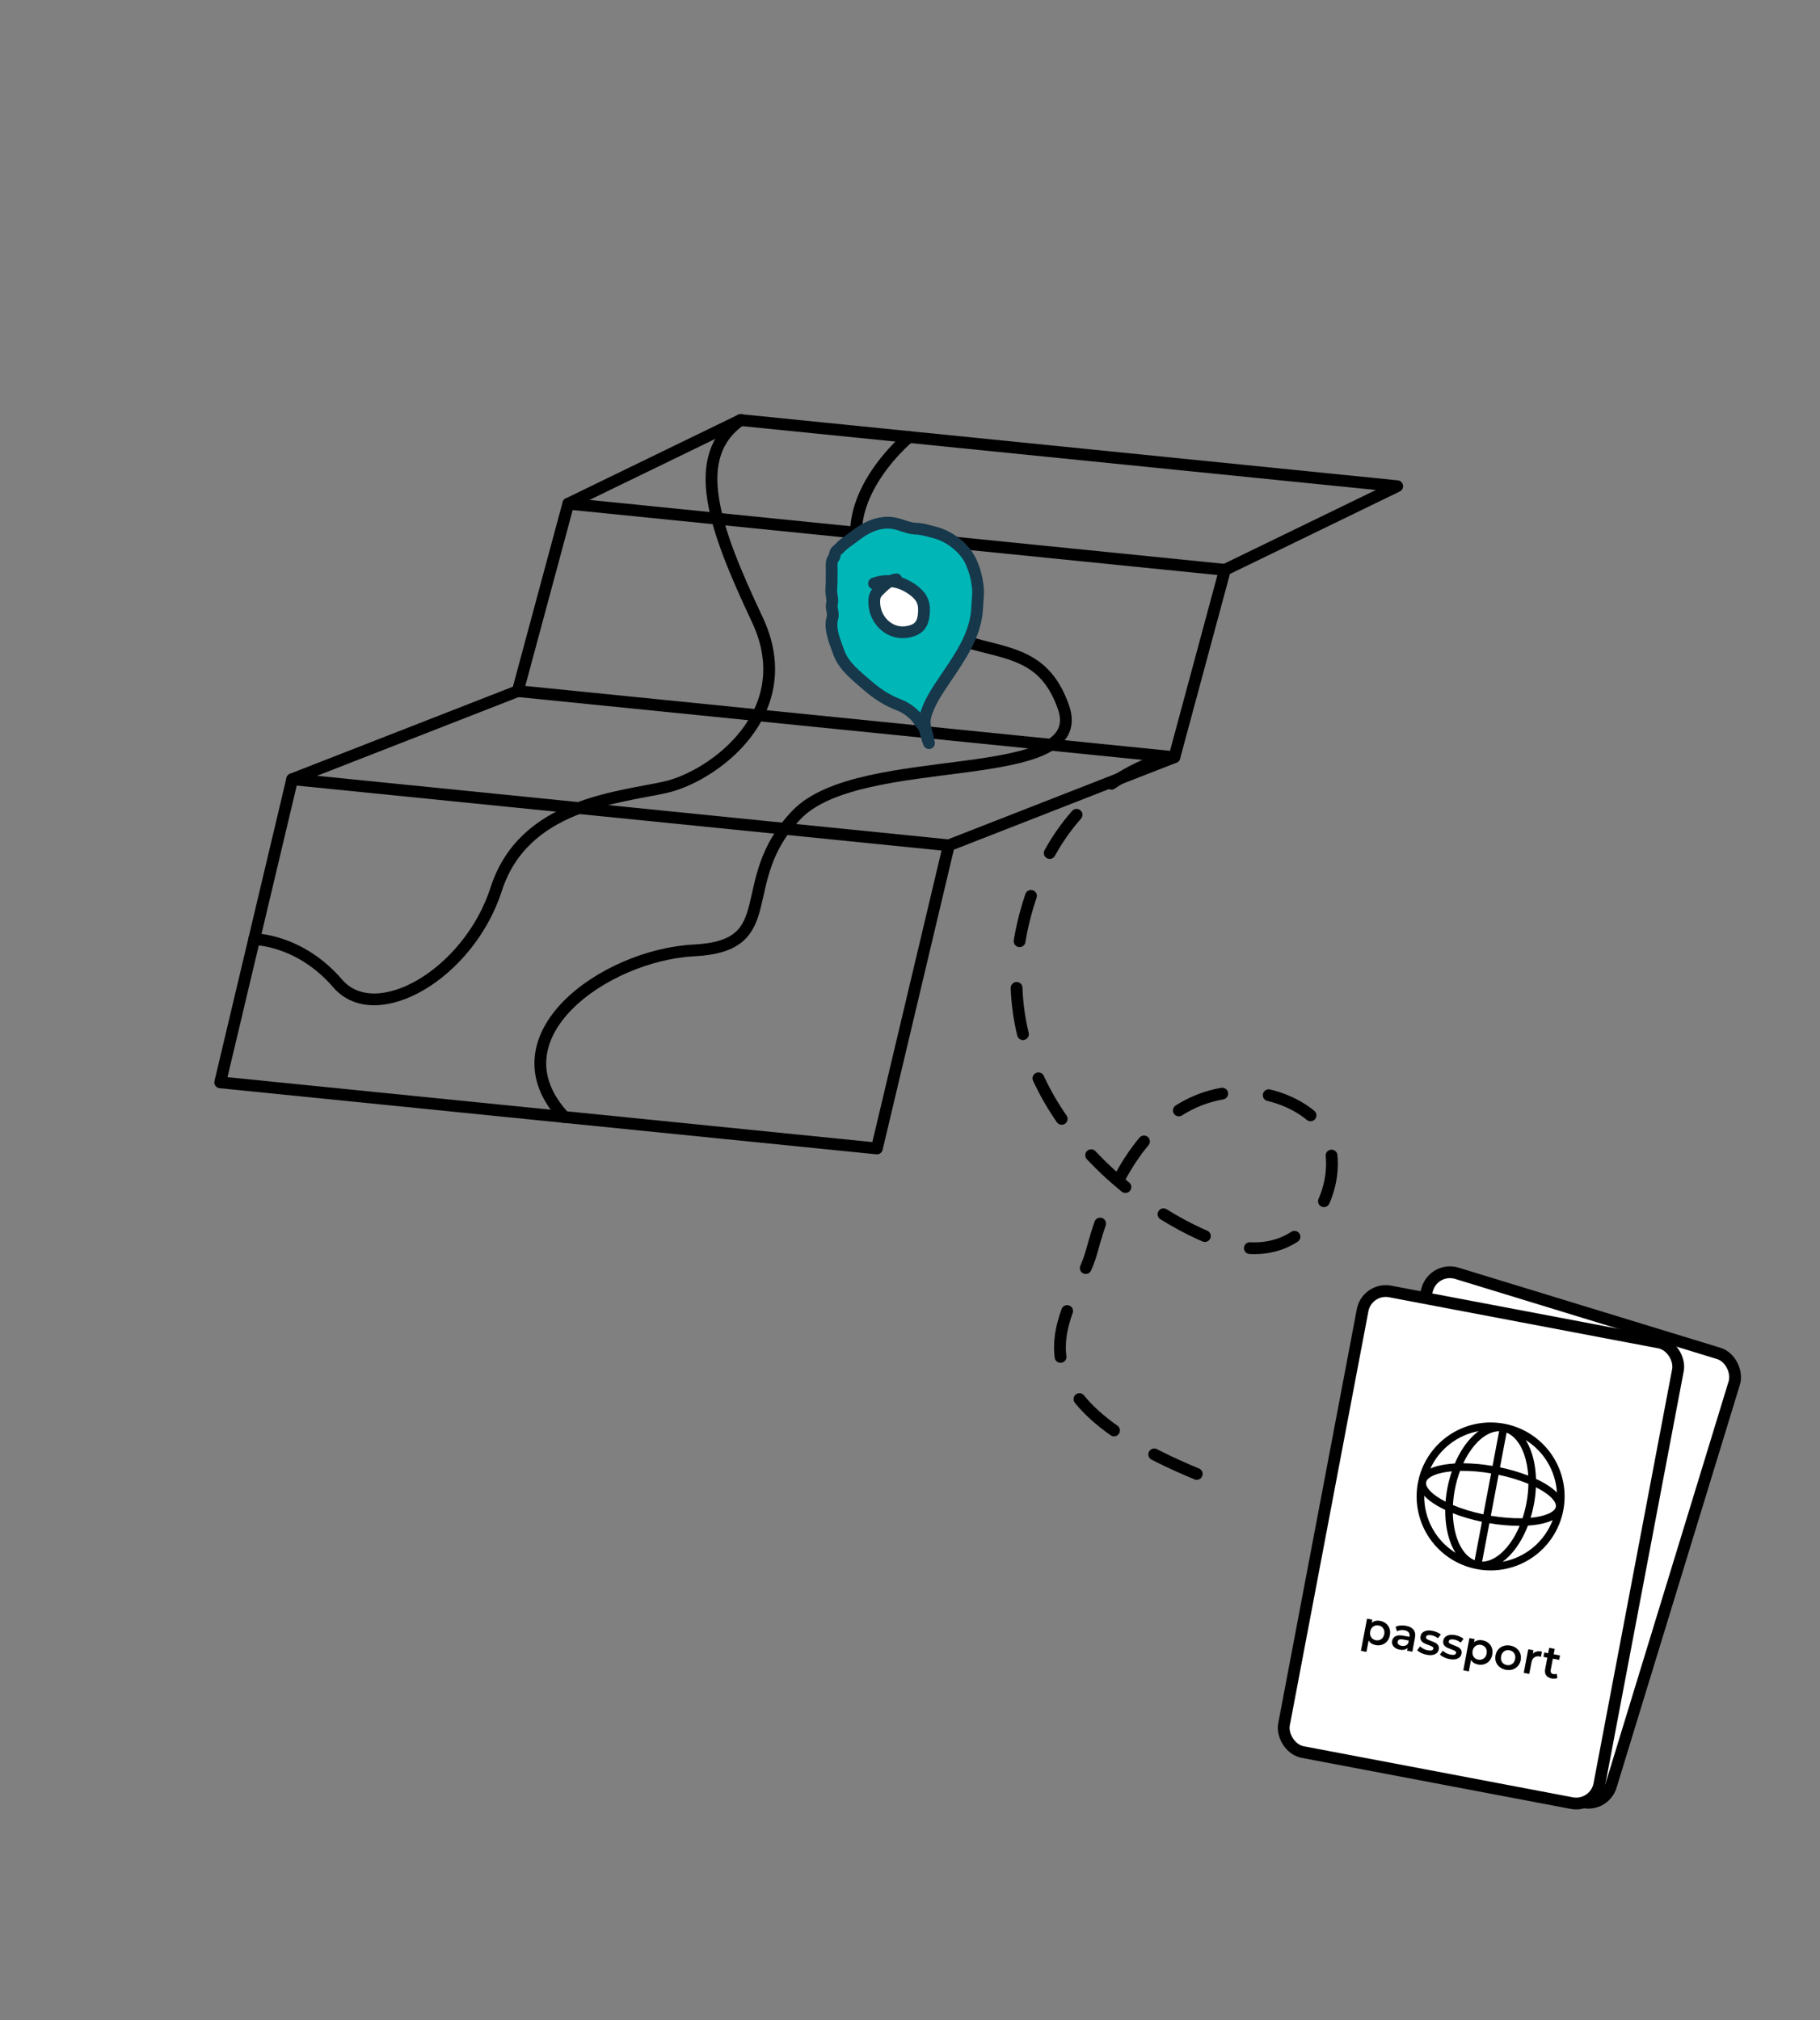 <svg width="309" height="343" viewBox="0 0 309 343" fill="none" xmlns="http://www.w3.org/2000/svg">
<rect x="0" y="0" width="309" height="343" fill="#808080" stroke="none"/>
<path d="M237.217 82.554L207.969 96.756L199.389 128.568L161.092 143.535L148.878 195.004L37.387 183.782L49.609 132.306L87.913 117.346L96.486 85.527L125.733 71.324L237.217 82.554Z" stroke="black" stroke-width="2" stroke-linecap="round" stroke-linejoin="round"/>
<path d="M87.912 117.346L199.388 128.568" stroke="black" stroke-width="2" stroke-linecap="round" stroke-linejoin="round"/>
<path d="M43.16 159.474C43.16 159.474 50.865 159.474 57.332 166.988C63.8 174.502 79.583 165.455 84.251 150.969C88.919 136.483 104.968 135.467 112.993 133.662C121.019 131.856 136.03 121.016 128.569 105.197C121.108 89.377 116.953 77.508 125.758 71.3" stroke="black" stroke-width="2" stroke-linecap="round" stroke-linejoin="round"/>
<path d="M154.319 74.208C154.319 74.208 137.073 88.385 150.382 101.205C163.69 114.025 175.578 106.044 180.536 120.024C185.493 134.004 146.119 126.979 135.229 138.362C124.34 149.744 133.149 160.593 117.868 161.374C102.586 162.156 83.154 176.087 95.825 189.681" stroke="black" stroke-width="2" stroke-linecap="round" stroke-linejoin="round"/>
<path d="M49.608 132.306L161.092 143.535" stroke="black" stroke-width="2" stroke-linecap="round" stroke-linejoin="round"/>
<path d="M96.486 85.527L207.97 96.756" stroke="black" stroke-width="2" stroke-linecap="round" stroke-linejoin="round"/>
<path d="M195.727 129.385C187.819 132.433 178.337 139.405 174.072 155.311C166.102 185.038 191.808 205.234 206.641 210.722C221.474 216.21 228.42 202.034 225.477 193.321C222.534 184.607 195.308 175.097 185.363 212.442C182.764 222.2 167.636 235.571 203.265 250.303" stroke="black" stroke-width="2" stroke-linecap="round" stroke-linejoin="round" stroke-dasharray="7.95 7.95"/>
<rect x="243.515" y="215.028" width="54.495" height="79.604" rx="4" transform="rotate(17.016 243.515 215.028)" fill="white" stroke="black" stroke-width="2"/>
<rect x="232.089" y="218.541" width="54.495" height="79.604" rx="4" transform="rotate(10.743 232.089 218.541)" fill="white" stroke="black" stroke-width="2"/>
<path d="M234.324 275.222C234.715 275.296 235.047 275.448 235.32 275.676C235.598 275.905 235.795 276.191 235.911 276.535C236.027 276.878 236.047 277.253 235.97 277.658C235.893 278.063 235.737 278.407 235.502 278.689C235.268 278.966 234.98 279.161 234.637 279.272C234.3 279.384 233.936 279.403 233.545 279.329C233.005 279.227 232.611 278.965 232.364 278.545L231.995 280.489L231.057 280.311L232.094 274.846L232.987 275.015L232.887 275.541C233.079 275.38 233.296 275.274 233.539 275.221C233.787 275.17 234.049 275.17 234.324 275.222ZM233.593 278.506C233.938 278.571 234.243 278.51 234.507 278.321C234.775 278.134 234.945 277.852 235.017 277.477C235.088 277.102 235.033 276.778 234.851 276.505C234.675 276.233 234.414 276.064 234.068 275.998C233.843 275.956 233.63 275.97 233.43 276.041C233.231 276.106 233.061 276.225 232.92 276.395C232.779 276.565 232.684 276.775 232.637 277.026C232.589 277.276 232.6 277.506 232.669 277.716C232.738 277.926 232.853 278.101 233.013 278.24C233.174 278.375 233.367 278.463 233.593 278.506Z" fill="black"/>
<path d="M238.729 276.058C239.32 276.17 239.743 276.398 240 276.742C240.262 277.083 240.339 277.538 240.23 278.108L239.785 280.458L238.899 280.29L238.991 279.802C238.843 279.956 238.652 280.059 238.419 280.114C238.191 280.164 237.928 280.161 237.627 280.104C237.327 280.047 237.074 279.947 236.868 279.804C236.662 279.656 236.514 279.48 236.423 279.276C236.338 279.068 236.318 278.849 236.361 278.619C236.43 278.258 236.617 277.996 236.923 277.831C237.235 277.662 237.679 277.632 238.254 277.741L239.29 277.938L239.302 277.878C239.355 277.598 239.311 277.366 239.169 277.184C239.032 277.002 238.799 276.88 238.469 276.818C238.243 276.775 238.014 276.768 237.78 276.796C237.552 276.825 237.351 276.888 237.177 276.985L236.939 276.232C237.179 276.111 237.455 276.037 237.767 276.008C238.078 275.979 238.399 275.995 238.729 276.058ZM237.952 279.457C238.187 279.502 238.405 279.489 238.605 279.418C238.811 279.343 238.971 279.213 239.084 279.027L239.172 278.561L238.204 278.377C237.663 278.275 237.359 278.401 237.292 278.757C237.259 278.927 237.301 279.075 237.418 279.2C237.534 279.326 237.712 279.412 237.952 279.457Z" fill="black"/>
<path d="M242.218 280.974C241.892 280.913 241.583 280.81 241.288 280.666C240.994 280.522 240.767 280.367 240.606 280.202L241.102 279.557C241.26 279.712 241.456 279.85 241.692 279.973C241.934 280.091 242.178 280.174 242.423 280.22C242.984 280.326 243.292 280.232 243.348 279.937C243.375 279.797 243.32 279.685 243.186 279.603C243.056 279.521 242.838 279.425 242.533 279.315C242.212 279.203 241.952 279.094 241.754 278.989C241.562 278.885 241.403 278.738 241.278 278.548C241.159 278.355 241.127 278.113 241.182 277.822C241.255 277.442 241.47 277.169 241.828 277.004C242.192 276.834 242.644 276.801 243.185 276.903C243.46 276.956 243.729 277.04 243.992 277.158C244.256 277.27 244.465 277.395 244.621 277.534L244.125 278.178C243.823 277.914 243.459 277.741 243.033 277.66C242.758 277.608 242.54 277.611 242.378 277.668C242.223 277.722 242.132 277.816 242.107 277.951C242.078 278.101 242.133 278.223 242.271 278.317C242.415 278.406 242.641 278.509 242.951 278.625C243.262 278.736 243.514 278.843 243.707 278.947C243.9 279.051 244.054 279.194 244.17 279.377C244.29 279.561 244.324 279.795 244.27 280.08C244.198 280.456 243.979 280.725 243.611 280.889C243.243 281.052 242.778 281.081 242.218 280.974Z" fill="black"/>
<path d="M246.082 281.708C245.756 281.646 245.446 281.543 245.152 281.399C244.858 281.255 244.631 281.1 244.47 280.935L244.966 280.29C245.123 280.445 245.32 280.583 245.556 280.706C245.798 280.824 246.042 280.907 246.287 280.953C246.847 281.059 247.156 280.965 247.212 280.67C247.238 280.53 247.184 280.418 247.05 280.336C246.92 280.254 246.702 280.158 246.396 280.048C246.075 279.936 245.816 279.827 245.618 279.722C245.425 279.618 245.267 279.471 245.142 279.281C245.023 279.088 244.991 278.846 245.046 278.555C245.118 278.175 245.333 277.902 245.692 277.737C246.056 277.567 246.508 277.534 247.048 277.636C247.324 277.689 247.593 277.773 247.856 277.891C248.12 278.003 248.329 278.128 248.484 278.267L247.989 278.912C247.686 278.647 247.322 278.474 246.897 278.393C246.622 278.341 246.403 278.344 246.242 278.401C246.087 278.455 245.996 278.549 245.971 278.684C245.942 278.834 245.997 278.956 246.135 279.05C246.278 279.139 246.505 279.242 246.815 279.358C247.126 279.469 247.378 279.576 247.571 279.68C247.764 279.784 247.918 279.927 248.034 280.11C248.154 280.294 248.188 280.528 248.133 280.813C248.062 281.189 247.843 281.458 247.474 281.622C247.106 281.785 246.642 281.814 246.082 281.708Z" fill="black"/>
<path d="M251.708 278.52C252.098 278.595 252.43 278.746 252.703 278.974C252.981 279.203 253.178 279.489 253.295 279.833C253.411 280.176 253.431 280.551 253.354 280.956C253.277 281.362 253.121 281.705 252.886 281.987C252.652 282.264 252.363 282.459 252.021 282.57C251.683 282.682 251.319 282.701 250.929 282.627C250.388 282.525 249.995 282.263 249.748 281.843L249.379 283.788L248.44 283.61L249.477 278.144L250.371 278.313L250.271 278.839C250.462 278.678 250.679 278.572 250.923 278.519C251.171 278.468 251.433 278.468 251.708 278.52ZM250.976 281.804C251.322 281.869 251.626 281.808 251.89 281.62C252.159 281.432 252.329 281.151 252.4 280.775C252.471 280.4 252.416 280.076 252.235 279.803C252.058 279.531 251.797 279.362 251.452 279.296C251.227 279.254 251.014 279.268 250.814 279.339C250.615 279.405 250.445 279.523 250.303 279.693C250.162 279.863 250.068 280.073 250.02 280.324C249.973 280.574 249.984 280.804 250.053 281.014C250.122 281.224 250.236 281.399 250.397 281.538C250.558 281.673 250.751 281.761 250.976 281.804Z" fill="black"/>
<path d="M255.655 283.524C255.25 283.447 254.901 283.29 254.609 283.053C254.317 282.816 254.108 282.525 253.981 282.18C253.861 281.83 253.838 281.458 253.913 281.062C253.988 280.667 254.145 280.331 254.385 280.055C254.629 279.78 254.93 279.585 255.288 279.472C255.647 279.359 256.029 279.34 256.434 279.417C256.845 279.495 257.196 279.652 257.488 279.889C257.78 280.126 257.987 280.417 258.108 280.761C258.235 281.107 258.26 281.477 258.185 281.873C258.11 282.268 257.95 282.606 257.705 282.886C257.466 283.162 257.167 283.357 256.809 283.471C256.45 283.584 256.066 283.602 255.655 283.524ZM255.808 282.721C256.153 282.786 256.46 282.725 256.729 282.538C256.998 282.35 257.168 282.069 257.239 281.693C257.311 281.318 257.255 280.994 257.074 280.721C256.892 280.448 256.629 280.279 256.283 280.213C255.938 280.147 255.631 280.208 255.362 280.396C255.098 280.584 254.931 280.866 254.859 281.242C254.788 281.617 254.841 281.941 255.017 282.213C255.199 282.486 255.462 282.655 255.808 282.721Z" fill="black"/>
<path d="M260.245 280.794C260.595 280.424 261.111 280.304 261.791 280.434L261.622 281.327C261.545 281.297 261.474 281.275 261.408 281.263C261.043 281.194 260.737 281.247 260.491 281.424C260.246 281.595 260.086 281.881 260.01 282.281L259.641 284.226L258.702 284.048L259.463 280.038L260.356 280.208L260.245 280.794Z" fill="black"/>
<path d="M264.416 284.906C264.289 284.975 264.141 285.017 263.972 285.032C263.809 285.047 263.639 285.039 263.464 285.005C263.024 284.922 262.705 284.742 262.509 284.466C262.312 284.191 262.255 283.832 262.339 283.392L262.705 281.462L262.044 281.337L262.187 280.586L262.848 280.712L263.021 279.796L263.96 279.974L263.786 280.89L264.86 281.093L264.717 281.844L263.644 281.641L263.282 283.547C263.245 283.743 263.264 283.902 263.339 284.025C263.415 284.143 263.543 284.219 263.723 284.254C263.934 284.293 264.119 284.272 264.28 284.188L264.416 284.906Z" fill="black"/>
<path fill-rule="evenodd" clip-rule="evenodd" d="M250.735 266.433C252.356 266.741 254.022 266.726 255.637 266.39C257.252 266.054 258.785 265.403 260.149 264.474C261.513 263.545 262.68 262.357 263.584 260.977C264.489 259.598 265.112 258.053 265.42 256.432C265.727 254.811 265.713 253.146 265.377 251.531C265.04 249.915 264.389 248.382 263.461 247.019C262.532 245.655 261.344 244.488 259.964 243.583C258.584 242.679 257.04 242.055 255.419 241.748C252.145 241.127 248.759 241.831 246.005 243.707C243.252 245.583 241.356 248.475 240.734 251.749C240.113 255.022 240.818 258.408 242.694 261.162C244.569 263.916 247.462 265.812 250.735 266.433ZM259.033 244.514C259.416 245.122 259.736 245.808 259.991 246.544C260.46 247.886 260.73 249.439 260.779 251.109C261.308 251.354 261.798 251.607 262.249 251.87C263.081 252.356 263.795 252.879 264.334 253.429C264.226 251.627 263.689 249.878 262.767 248.327C261.844 246.776 260.564 245.469 259.033 244.514ZM263.612 258.113C262.875 258.47 261.955 258.723 260.918 258.883C260.445 258.955 259.943 259.009 259.412 259.043C258.718 260.849 257.803 262.419 256.748 263.645C256.262 264.217 255.713 264.733 255.112 265.183C257.016 264.832 258.798 263.998 260.286 262.76C261.775 261.522 262.92 259.921 263.612 258.113ZM247.123 263.667C246.728 263.028 246.406 262.347 246.162 261.637C245.631 260.11 245.353 258.313 245.369 256.378C244.911 256.164 244.463 255.93 244.026 255.678C243.119 255.15 242.356 254.577 241.802 253.975C241.783 255.911 242.262 257.82 243.194 259.517C244.125 261.214 245.479 262.643 247.123 263.667ZM242.844 249.35C243.547 249.037 244.402 248.812 245.355 248.665C245.871 248.586 246.42 248.53 247.001 248.495C247.658 246.959 248.478 245.612 249.405 244.536C249.892 243.964 250.44 243.448 251.041 242.998C249.267 243.326 247.598 244.074 246.172 245.179C244.747 246.284 243.606 247.714 242.847 249.35M258.776 246.967C259.142 248.019 259.378 249.232 259.464 250.553C257.907 249.956 256.304 249.488 254.67 249.153L255.788 243.26C257.047 243.762 258.105 245.043 258.776 246.967ZM259.496 251.954C257.859 251.286 256.163 250.772 254.43 250.418L253.111 257.37C255.052 257.699 256.888 257.833 258.492 257.795C258.762 256.986 258.983 256.136 259.153 255.243C259.367 254.114 259.479 253.01 259.496 251.954ZM254.522 243.019L253.404 248.911C251.761 248.626 250.098 248.474 248.431 248.459C248.993 247.262 249.659 246.219 250.384 245.375C251.712 243.831 253.166 243.026 254.522 243.019ZM253.163 250.178C251.422 249.873 249.655 249.73 247.887 249.752C247.502 250.787 247.206 251.852 247.001 252.938C246.832 253.829 246.727 254.705 246.682 255.553C248.16 256.177 249.918 256.725 251.845 257.128L253.163 250.178ZM245.552 249.938C245.851 249.894 246.164 249.856 246.491 249.826C245.924 251.491 245.567 253.221 245.429 254.975C245.164 254.839 244.912 254.702 244.674 254.564C243.727 254.012 243.03 253.454 242.601 252.931C242.167 252.404 242.066 251.992 242.124 251.684C242.182 251.377 242.428 251.03 243.024 250.699C243.615 250.37 244.468 250.105 245.552 249.94M247.379 261.216C246.949 259.982 246.698 258.526 246.661 256.937C248.126 257.519 249.803 258.02 251.604 258.396L250.366 264.923C249.107 264.42 248.049 263.14 247.379 261.216ZM251.633 265.162L252.871 258.634C254.567 258.93 256.285 259.081 258.006 259.087C257.39 260.553 256.622 261.815 255.771 262.805C254.442 264.349 252.988 265.155 251.633 265.162ZM260.418 255.483C260.272 256.253 260.09 256.997 259.871 257.715C260.167 257.686 260.451 257.651 260.723 257.609C261.806 257.442 262.659 257.178 263.251 256.848C263.846 256.517 264.092 256.171 264.151 255.863C264.209 255.556 264.107 255.144 263.674 254.617C263.244 254.094 262.548 253.535 261.6 252.984C261.338 252.832 261.061 252.682 260.768 252.534C260.724 253.495 260.61 254.483 260.42 255.484" fill="black"/>
<path d="M157.288 121.03C156.545 123.194 157.367 123.801 157.666 126.037C157.353 125.264 157.238 124.536 156.982 123.745C156.79 123.149 156.302 122.84 156.001 122.335C155.363 121.265 153.855 120.147 152.693 119.717C150.675 118.971 148.876 117.792 147.235 116.356C145.444 114.788 143.241 113.133 142.411 110.79C141.788 109.031 140.766 106.772 141.332 104.917C141.569 104.139 141.053 103.277 141.255 102.479C141.43 101.789 141.07 100.792 141.134 100.047C141.219 99.059 141.186 98.076 141.205 97.103C141.219 96.425 141.049 95.342 141.498 94.797C141.791 94.442 141.68 94.2 141.823 93.836C141.94 93.537 142.375 93.255 142.597 93.018C143.342 92.222 144.215 91.736 145.077 91.055C146.81 89.686 148.854 88.622 151.14 88.76C152.589 88.848 153.999 89.702 155.386 89.757C156.649 89.806 157.663 90.137 158.892 90.467C161.283 91.108 163.889 93.143 164.884 95.445C165.493 96.854 165.781 97.917 165.988 99.468C166.159 100.747 165.955 101.866 165.908 103.105C165.731 107.773 162.964 111.585 160.468 115.312C159.227 117.165 158.036 118.853 157.288 121.03Z" fill="#00B6B7"/>
<path d="M157.666 126.037C157.367 123.801 156.545 123.194 157.288 121.03C158.036 118.853 159.227 117.165 160.468 115.312C162.964 111.585 165.731 107.773 165.908 103.105C165.955 101.866 166.159 100.747 165.988 99.468C165.781 97.917 165.493 96.854 164.884 95.445C163.889 93.143 161.283 91.108 158.892 90.467C157.663 90.137 156.649 89.806 155.386 89.757C153.999 89.702 152.589 88.848 151.14 88.76C148.854 88.622 146.81 89.686 145.077 91.055C144.215 91.736 143.342 92.222 142.597 93.018C142.375 93.255 141.94 93.537 141.823 93.836C141.68 94.2 141.791 94.442 141.498 94.797C141.049 95.342 141.219 96.425 141.205 97.103C141.186 98.076 141.219 99.059 141.134 100.047C141.07 100.792 141.43 101.789 141.255 102.479C141.053 103.277 141.569 104.139 141.332 104.917C140.766 106.772 141.788 109.031 142.411 110.79C143.241 113.133 145.444 114.788 147.235 116.356C148.876 117.792 150.675 118.971 152.693 119.717C153.855 120.147 155.363 121.265 156.001 122.335C156.302 122.84 156.79 123.149 156.982 123.745C157.254 124.586 157.367 125.356 157.728 126.184" stroke="#17384B" stroke-width="2" stroke-linecap="round"/>
<path d="M149.729 99.76C150.173 99.328 150.648 98.935 151.185 98.672C152.501 98.772 153.768 99.28 154.946 100.128C156.322 101.118 156.961 102.114 156.874 103.87C156.778 105.817 156.192 106.842 154.289 107.253C151.142 107.933 148.498 105.391 148.43 102.336C148.399 100.919 148.81 100.654 149.729 99.76Z" fill="white"/>
<path d="M152.173 98.368C151.203 98.497 150.427 99.081 149.729 99.76C148.81 100.654 148.399 100.919 148.43 102.336C148.498 105.391 151.142 107.933 154.289 107.253C156.192 106.842 156.778 105.817 156.874 103.87C156.961 102.114 156.322 101.118 154.946 100.128C152.951 98.691 150.698 98.231 148.392 99.077" stroke="#17384B" stroke-width="2" stroke-linecap="round"/>
</svg>
